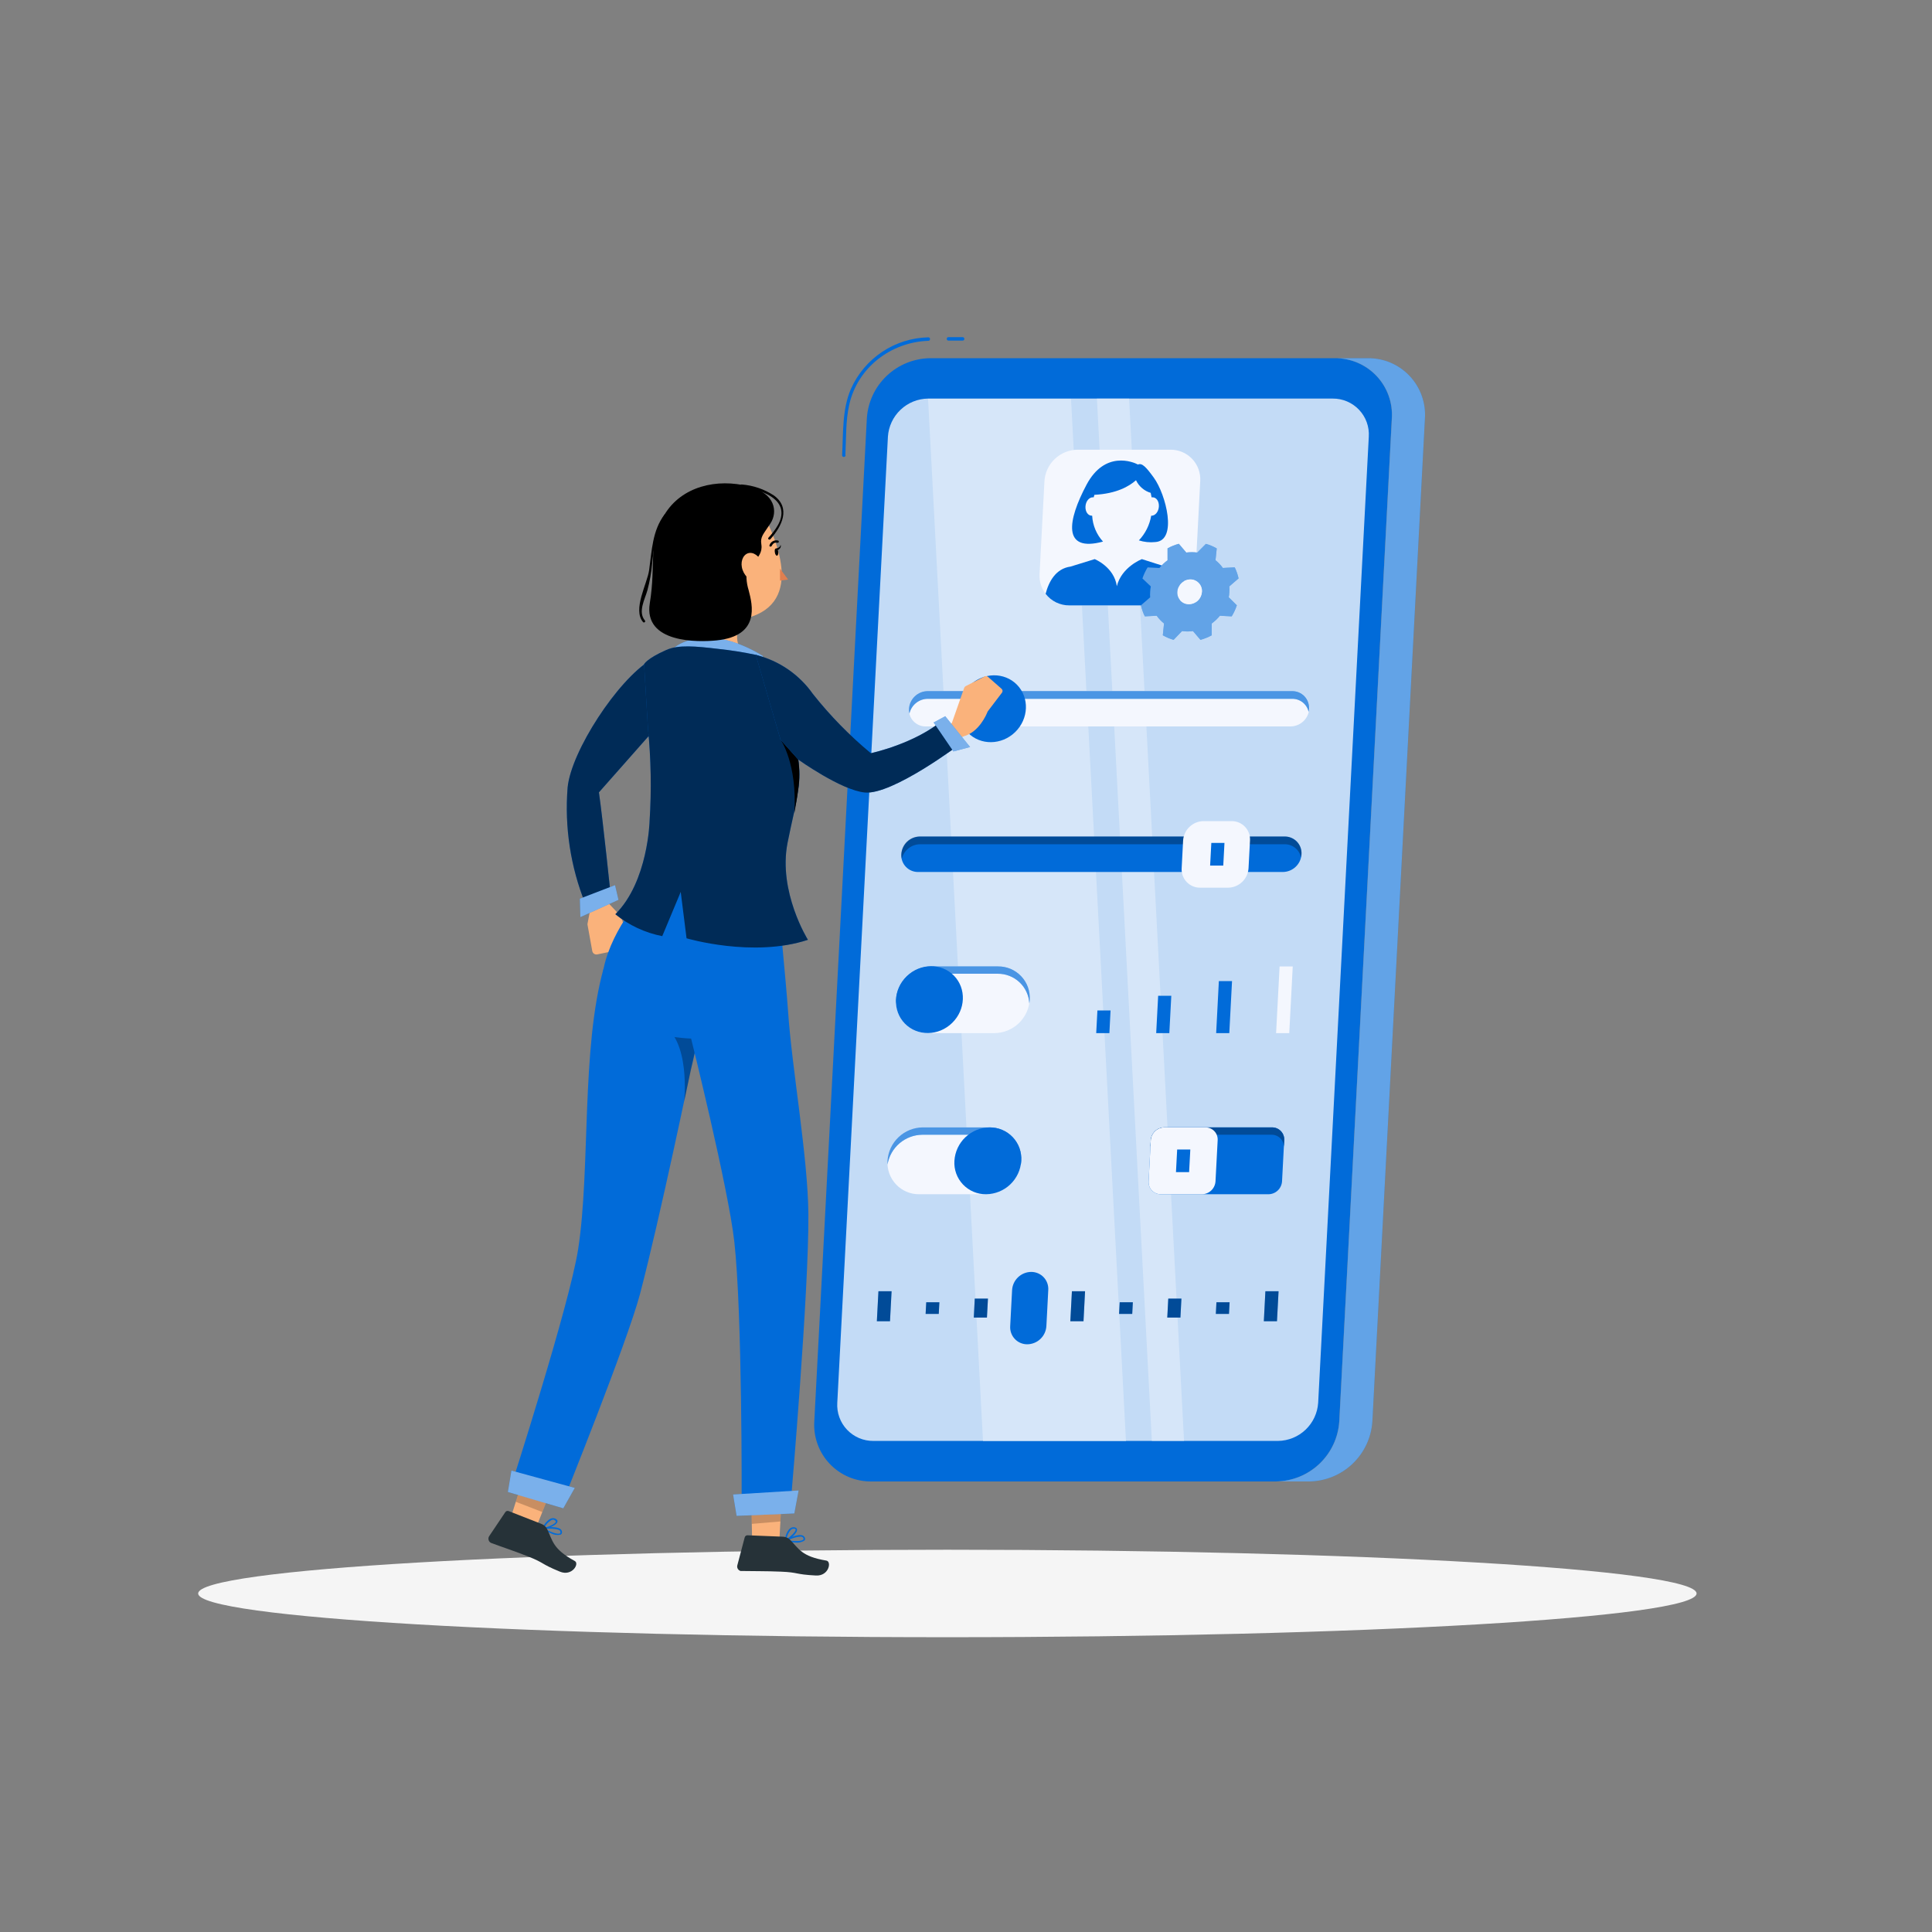 <svg width="156" height="156" viewBox="0 0 156 156" fill="none" xmlns="http://www.w3.org/2000/svg">
<rect x="0" y="0" width="156" height="156" fill="#808080" stroke="none"/>
<path d="M76.496 132.197C109.906 132.197 136.99 130.616 136.99 128.666C136.99 126.715 109.906 125.134 76.496 125.134C43.086 125.134 16.002 126.715 16.002 128.666C16.002 130.616 43.086 132.197 76.496 132.197Z" fill="#F5F5F5"/>
<path d="M103.019 119.621H70.356C69.728 119.627 69.105 119.504 68.526 119.259C67.947 119.013 67.425 118.651 66.993 118.195C66.561 117.739 66.228 117.198 66.014 116.607C65.8 116.016 65.71 115.387 65.751 114.76L69.994 33.784C70.075 32.477 70.648 31.249 71.597 30.348C72.546 29.446 73.802 28.937 75.111 28.923H107.771C108.4 28.916 109.023 29.039 109.602 29.284C110.181 29.529 110.703 29.891 111.136 30.348C111.569 30.804 111.902 31.345 112.116 31.936C112.33 32.527 112.42 33.156 112.379 33.784L108.136 114.76C108.054 116.067 107.481 117.294 106.532 118.195C105.583 119.097 104.328 119.606 103.019 119.621Z" fill="#016BD9"/>
<path d="M107.603 32.183H74.939C74.109 32.193 73.314 32.516 72.713 33.088C72.111 33.659 71.747 34.437 71.695 35.265L67.607 113.265C67.582 113.663 67.638 114.062 67.774 114.437C67.909 114.812 68.121 115.155 68.395 115.444C68.669 115.733 69 115.963 69.367 116.119C69.734 116.274 70.129 116.352 70.528 116.348H103.191C104.021 116.338 104.816 116.015 105.418 115.443C106.02 114.871 106.383 114.094 106.436 113.265L110.523 35.265C110.549 34.868 110.492 34.469 110.357 34.094C110.221 33.719 110.01 33.376 109.736 33.087C109.461 32.797 109.13 32.568 108.763 32.412C108.396 32.257 108.001 32.178 107.603 32.183Z" fill="#016BD9"/>
<path opacity="0.8" d="M107.603 32.183H74.939C74.109 32.193 73.314 32.516 72.713 33.088C72.111 33.659 71.747 34.437 71.695 35.265L67.607 113.265C67.582 113.663 67.638 114.062 67.774 114.437C67.909 114.812 68.121 115.155 68.395 115.444C68.669 115.733 69 115.963 69.367 116.119C69.734 116.274 70.129 116.352 70.528 116.348H103.191C104.021 116.338 104.816 116.015 105.418 115.443C106.02 114.871 106.383 114.094 106.436 113.265L110.523 35.265C110.549 34.868 110.492 34.469 110.357 34.094C110.221 33.719 110.01 33.376 109.736 33.087C109.461 32.797 109.13 32.568 108.763 32.412C108.396 32.257 108.001 32.178 107.603 32.183Z" fill="#F4F7FE"/>
<path d="M110.448 28.923H107.78C108.409 28.916 109.032 29.039 109.611 29.284C110.19 29.529 110.713 29.891 111.145 30.348C111.578 30.804 111.911 31.345 112.125 31.936C112.339 32.527 112.429 33.156 112.389 33.784L108.145 114.76C108.064 116.067 107.492 117.294 106.542 118.196C105.593 119.098 104.338 119.607 103.029 119.621H105.696C107.005 119.607 108.261 119.098 109.21 118.196C110.159 117.294 110.732 116.067 110.813 114.76L115.056 33.784C115.097 33.156 115.007 32.527 114.793 31.936C114.579 31.345 114.245 30.804 113.813 30.348C113.38 29.891 112.858 29.529 112.279 29.284C111.7 29.039 111.077 28.916 110.448 28.923Z" fill="#016BD9"/>
<path opacity="0.4" d="M110.448 28.923H107.78C108.409 28.916 109.032 29.039 109.611 29.284C110.19 29.529 110.713 29.891 111.145 30.348C111.578 30.804 111.911 31.345 112.125 31.936C112.339 32.527 112.429 33.156 112.389 33.784L108.145 114.76C108.064 116.067 107.492 117.294 106.542 118.196C105.593 119.098 104.338 119.607 103.029 119.621H105.696C107.005 119.607 108.261 119.098 109.21 118.196C110.159 117.294 110.732 116.067 110.813 114.76L115.056 33.784C115.097 33.156 115.007 32.527 114.793 31.936C114.579 31.345 114.245 30.804 113.813 30.348C113.38 29.891 112.858 29.529 112.279 29.284C111.7 29.039 111.077 28.916 110.448 28.923Z" fill="#F4F7FE"/>
<path opacity="0.4" d="M74.936 32.183L79.373 116.376H90.917L86.48 32.199H74.936V32.183Z" fill="#F4F7FE"/>
<path opacity="0.4" d="M93.007 116.361H95.606L91.169 32.183H88.571L93.007 116.361Z" fill="#F4F7FE"/>
<path d="M76.584 27.503H77.729C77.766 27.503 77.802 27.488 77.828 27.462C77.854 27.436 77.869 27.4 77.869 27.363C77.869 27.325 77.854 27.29 77.828 27.263C77.802 27.237 77.766 27.222 77.729 27.222H76.584C76.546 27.222 76.511 27.237 76.484 27.263C76.458 27.29 76.443 27.325 76.443 27.363C76.443 27.4 76.458 27.436 76.484 27.462C76.511 27.488 76.546 27.503 76.584 27.503Z" fill="#016BD9"/>
<path d="M68.259 36.745C68.331 35.409 68.275 33.983 68.571 32.688C69.233 29.681 71.935 27.622 74.961 27.519C75.139 27.519 75.142 27.232 74.961 27.238C73.636 27.267 72.347 27.671 71.242 28.403C70.138 29.136 69.264 30.166 68.721 31.375C67.985 33.044 68.097 34.975 67.997 36.76C67.997 36.941 68.269 36.941 68.278 36.76L68.259 36.745Z" fill="#016BD9"/>
<path d="M93.843 48.891H86.355C86.026 48.894 85.699 48.83 85.396 48.702C85.093 48.573 84.819 48.383 84.592 48.145C84.366 47.906 84.191 47.622 84.079 47.313C83.966 47.003 83.919 46.673 83.94 46.345L84.334 38.857C84.375 38.172 84.675 37.529 85.172 37.056C85.67 36.584 86.328 36.317 87.014 36.311H94.502C94.831 36.307 95.157 36.371 95.461 36.5C95.764 36.628 96.037 36.818 96.264 37.057C96.49 37.296 96.665 37.579 96.776 37.889C96.888 38.199 96.935 38.528 96.913 38.857L96.523 46.345C96.48 47.029 96.18 47.671 95.683 48.144C95.186 48.616 94.529 48.883 93.843 48.891Z" fill="#F4F7FE"/>
<path d="M89.063 43.73C88.538 43.156 88.229 42.417 88.187 41.64H88.156C87.844 41.64 87.625 41.306 87.647 40.897C87.669 40.488 87.931 40.155 88.234 40.155H88.311L88.368 39.955C90.174 39.858 91.176 39.262 91.728 38.776C91.843 39.02 92.007 39.236 92.212 39.412C92.416 39.588 92.655 39.719 92.913 39.796C92.942 39.911 92.966 40.033 92.985 40.155H93.063C93.375 40.155 93.597 40.485 93.575 40.897C93.553 41.309 93.288 41.64 92.985 41.64H92.954C92.827 42.388 92.481 43.082 91.959 43.633C92.386 43.769 92.836 43.815 93.282 43.768C95.107 43.661 94.143 39.908 93.16 38.563C92.561 37.74 92.224 37.356 91.884 37.509C91.503 37.3 89.216 36.358 87.737 39.131C86.202 42.011 85.747 44.632 89.063 43.73Z" fill="#016BD9"/>
<path d="M94.09 45.749L92.202 45.147C92.202 45.147 90.57 45.77 90.18 47.331C89.956 45.77 88.39 45.147 88.39 45.147L86.44 45.749C85.27 45.911 84.702 46.912 84.427 47.948C84.654 48.243 84.946 48.481 85.281 48.644C85.616 48.806 85.983 48.888 86.355 48.884H93.843C94.229 48.882 94.609 48.798 94.959 48.636C95.309 48.475 95.62 48.24 95.871 47.948C95.706 46.912 95.241 45.911 94.09 45.749Z" fill="#016BD9"/>
<path d="M99.263 47.789C99.274 47.642 99.274 47.494 99.263 47.346L100.009 46.704C99.942 46.395 99.837 46.095 99.697 45.811L98.739 45.861C98.572 45.626 98.373 45.416 98.146 45.237L98.246 44.283C97.971 44.124 97.678 44 97.372 43.914L96.673 44.616C96.528 44.596 96.38 44.586 96.233 44.585C96.084 44.586 95.935 44.596 95.787 44.616L95.185 43.908C94.868 43.995 94.562 44.118 94.274 44.276V45.24C94.028 45.419 93.807 45.629 93.616 45.864L92.664 45.815C92.492 46.095 92.352 46.395 92.246 46.707L92.923 47.35C92.894 47.496 92.876 47.644 92.87 47.793C92.859 47.939 92.859 48.086 92.87 48.233L92.127 48.875C92.195 49.184 92.3 49.484 92.439 49.768L93.397 49.718C93.565 49.952 93.765 50.162 93.99 50.342L93.893 51.296C94.167 51.455 94.459 51.579 94.764 51.664L95.444 50.956C95.59 50.976 95.737 50.987 95.884 50.987C96.032 50.987 96.18 50.976 96.327 50.956L96.932 51.664C97.249 51.577 97.555 51.454 97.843 51.296V50.342C98.088 50.162 98.309 49.952 98.502 49.718L99.453 49.768C99.626 49.487 99.765 49.188 99.868 48.875L99.216 48.229C99.241 48.084 99.257 47.937 99.263 47.789ZM96.012 48.791C95.882 48.794 95.753 48.769 95.633 48.719C95.513 48.669 95.405 48.594 95.315 48.5C95.226 48.406 95.157 48.294 95.113 48.172C95.069 48.049 95.051 47.919 95.06 47.789C95.078 47.52 95.196 47.266 95.392 47.08C95.588 46.894 95.847 46.788 96.118 46.785C96.247 46.785 96.374 46.811 96.493 46.862C96.611 46.913 96.717 46.989 96.805 47.083C96.893 47.177 96.961 47.289 97.003 47.41C97.046 47.532 97.063 47.661 97.054 47.789C97.037 48.057 96.921 48.308 96.728 48.493C96.535 48.679 96.279 48.785 96.012 48.791Z" fill="#016BD9"/>
<path opacity="0.4" d="M99.263 47.789C99.274 47.642 99.274 47.494 99.263 47.346L100.009 46.704C99.942 46.395 99.837 46.095 99.697 45.811L98.739 45.861C98.572 45.626 98.373 45.416 98.146 45.237L98.246 44.283C97.971 44.124 97.678 44 97.372 43.914L96.673 44.616C96.528 44.596 96.38 44.586 96.233 44.585C96.084 44.586 95.935 44.596 95.787 44.616L95.185 43.908C94.868 43.995 94.562 44.118 94.274 44.276V45.24C94.028 45.419 93.807 45.629 93.616 45.864L92.664 45.815C92.492 46.095 92.352 46.395 92.246 46.707L92.923 47.35C92.894 47.496 92.876 47.644 92.87 47.793C92.859 47.939 92.859 48.086 92.87 48.233L92.127 48.875C92.195 49.184 92.3 49.484 92.439 49.768L93.397 49.718C93.565 49.952 93.765 50.162 93.99 50.342L93.893 51.296C94.167 51.455 94.459 51.579 94.764 51.664L95.444 50.956C95.59 50.976 95.737 50.987 95.884 50.987C96.032 50.987 96.18 50.976 96.327 50.956L96.932 51.664C97.249 51.577 97.555 51.454 97.843 51.296V50.342C98.088 50.162 98.309 49.952 98.502 49.718L99.453 49.768C99.626 49.487 99.765 49.188 99.868 48.875L99.216 48.229C99.241 48.084 99.257 47.937 99.263 47.789ZM96.012 48.791C95.882 48.794 95.753 48.769 95.633 48.719C95.513 48.669 95.405 48.594 95.315 48.5C95.226 48.406 95.157 48.294 95.113 48.172C95.069 48.049 95.051 47.919 95.06 47.789C95.078 47.52 95.196 47.266 95.392 47.08C95.588 46.894 95.847 46.788 96.118 46.785C96.247 46.785 96.374 46.811 96.493 46.862C96.611 46.913 96.717 46.989 96.805 47.083C96.893 47.177 96.961 47.289 97.003 47.41C97.046 47.532 97.063 47.661 97.054 47.789C97.037 48.057 96.921 48.308 96.728 48.493C96.535 48.679 96.279 48.785 96.012 48.791Z" fill="#F4F7FE"/>
<path d="M96.012 48.791C95.882 48.793 95.753 48.769 95.633 48.719C95.513 48.669 95.405 48.594 95.315 48.5C95.226 48.406 95.157 48.294 95.113 48.171C95.069 48.049 95.051 47.919 95.06 47.789C95.077 47.519 95.196 47.266 95.392 47.08C95.588 46.893 95.847 46.788 96.118 46.785C96.247 46.784 96.374 46.811 96.493 46.862C96.611 46.913 96.717 46.988 96.805 47.083C96.893 47.177 96.96 47.288 97.003 47.41C97.046 47.532 97.063 47.661 97.054 47.789C97.037 48.056 96.921 48.308 96.728 48.493C96.535 48.679 96.279 48.785 96.012 48.791Z" fill="#F4F7FE"/>
<path d="M89.578 83.42H88.514L88.611 81.591H89.672L89.578 83.42Z" fill="#016BD9"/>
<path d="M94.418 83.42H93.357L93.516 80.406H94.577L94.418 83.42Z" fill="#016BD9"/>
<path d="M99.26 83.42H98.199L98.417 79.22H99.481L99.26 83.42Z" fill="#016BD9"/>
<path d="M104.102 83.42H103.038L103.322 78.038H104.383L104.102 83.42Z" fill="#F4F7FE"/>
<path d="M74.905 83.42H80.303C81.03 83.412 81.727 83.13 82.254 82.629C82.782 82.129 83.1 81.447 83.145 80.721C83.167 80.373 83.117 80.023 82.999 79.695C82.88 79.367 82.695 79.067 82.454 78.813C82.214 78.56 81.924 78.359 81.603 78.223C81.282 78.087 80.936 78.018 80.587 78.022H75.192C74.465 78.029 73.767 78.312 73.24 78.812C72.713 79.313 72.395 79.995 72.35 80.721C72.327 81.069 72.377 81.418 72.496 81.746C72.614 82.074 72.799 82.374 73.039 82.627C73.279 82.88 73.568 83.082 73.889 83.218C74.21 83.354 74.556 83.423 74.905 83.42Z" fill="#F4F7FE"/>
<path d="M75.158 78.624H80.555C81.209 78.617 81.841 78.863 82.318 79.311C82.795 79.758 83.08 80.373 83.114 81.027C83.129 80.93 83.139 80.83 83.145 80.73C83.167 80.382 83.117 80.033 82.999 79.704C82.88 79.376 82.695 79.076 82.454 78.823C82.214 78.569 81.924 78.368 81.603 78.232C81.281 78.096 80.936 78.028 80.586 78.031H75.192C74.465 78.039 73.767 78.321 73.24 78.822C72.713 79.323 72.394 80.004 72.35 80.73C72.35 80.83 72.35 80.93 72.35 81.027C72.463 80.361 72.806 79.756 73.319 79.317C73.832 78.878 74.483 78.633 75.158 78.624Z" fill="#016BD9"/>
<path opacity="0.3" d="M75.158 78.624H80.555C81.209 78.617 81.841 78.863 82.318 79.311C82.795 79.758 83.08 80.373 83.114 81.027C83.129 80.93 83.139 80.83 83.145 80.73C83.167 80.382 83.117 80.033 82.999 79.704C82.88 79.376 82.695 79.076 82.454 78.823C82.214 78.569 81.924 78.368 81.603 78.232C81.281 78.096 80.936 78.028 80.586 78.031H75.192C74.465 78.039 73.767 78.321 73.24 78.822C72.713 79.323 72.394 80.004 72.35 80.73C72.35 80.83 72.35 80.93 72.35 81.027C72.463 80.361 72.806 79.756 73.319 79.317C73.832 78.878 74.483 78.633 75.158 78.624Z" fill="#F4F7FE"/>
<path d="M76.88 82.598C77.976 81.531 78.043 79.821 77.029 78.781C76.015 77.741 74.305 77.763 73.209 78.831C72.113 79.899 72.046 81.608 73.06 82.648C74.074 83.689 75.784 83.666 76.88 82.598Z" fill="#016BD9"/>
<path d="M71.863 106.685H70.802L70.93 104.264H71.991L71.863 106.685Z" fill="#016BD9"/>
<path d="M75.8 106.093H74.74L74.789 105.154H75.85L75.8 106.093Z" fill="#016BD9"/>
<path d="M79.691 106.389H78.63L78.708 104.857H79.772L79.691 106.389Z" fill="#016BD9"/>
<path d="M83.613 106.093H82.549L82.599 105.154H83.663L83.613 106.093Z" fill="#016BD9"/>
<path d="M87.488 106.685H86.424L86.552 104.264H87.613L87.488 106.685Z" fill="#016BD9"/>
<path d="M91.422 106.093H90.361L90.411 105.154H91.472L91.422 106.093Z" fill="#016BD9"/>
<path d="M95.313 106.389H94.252L94.333 104.857H95.394L95.313 106.389Z" fill="#016BD9"/>
<path d="M99.235 106.093H98.174L98.221 105.154H99.284L99.235 106.093Z" fill="#016BD9"/>
<path d="M103.11 106.685H102.049L102.174 104.264H103.238L103.11 106.685Z" fill="#016BD9"/>
<g opacity="0.3">
<path d="M71.863 106.685H70.802L70.93 104.264H71.991L71.863 106.685Z" fill="black"/>
<path d="M75.8 106.092H74.74L74.79 105.153H75.85L75.8 106.092Z" fill="black"/>
<path d="M79.691 106.389H78.63L78.708 104.857H79.772L79.691 106.389Z" fill="black"/>
<path d="M83.613 106.092H82.549L82.599 105.153H83.663L83.613 106.092Z" fill="black"/>
<path d="M87.488 106.685H86.424L86.552 104.264H87.613L87.488 106.685Z" fill="black"/>
<path d="M91.422 106.092H90.362L90.412 105.153H91.472L91.422 106.092Z" fill="black"/>
<path d="M95.313 106.389H94.252L94.333 104.857H95.394L95.313 106.389Z" fill="black"/>
<path d="M99.235 106.092H98.174L98.221 105.153H99.285L99.235 106.092Z" fill="black"/>
<path d="M103.11 106.685H102.049L102.174 104.264H103.238L103.11 106.685Z" fill="black"/>
</g>
<path d="M84.49 107.085C84.505 106.817 84.552 105.89 84.567 105.625C84.583 105.359 84.63 104.43 84.642 104.164C84.655 103.976 84.628 103.787 84.564 103.609C84.5 103.431 84.4 103.269 84.271 103.131C84.141 102.994 83.984 102.885 83.81 102.811C83.636 102.737 83.449 102.7 83.26 102.701C82.867 102.706 82.489 102.859 82.204 103.131C81.919 103.402 81.746 103.771 81.722 104.164C81.707 104.43 81.66 105.356 81.644 105.625C81.629 105.893 81.582 106.817 81.569 107.085C81.557 107.273 81.584 107.462 81.648 107.639C81.713 107.817 81.812 107.979 81.942 108.116C82.072 108.253 82.228 108.362 82.402 108.436C82.576 108.509 82.763 108.547 82.951 108.545C83.345 108.54 83.722 108.387 84.007 108.116C84.292 107.846 84.464 107.477 84.49 107.085Z" fill="#016BD9"/>
<path d="M74.222 96.43H79.622C80.349 96.423 81.046 96.14 81.573 95.639C82.1 95.138 82.417 94.457 82.462 93.731C82.484 93.383 82.435 93.034 82.316 92.706C82.198 92.377 82.013 92.077 81.773 91.824C81.533 91.57 81.243 91.369 80.922 91.233C80.601 91.097 80.255 91.029 79.906 91.032H74.505C73.778 91.04 73.081 91.322 72.554 91.823C72.026 92.323 71.708 93.005 71.663 93.731C71.641 94.079 71.691 94.429 71.809 94.757C71.928 95.085 72.114 95.385 72.354 95.639C72.594 95.892 72.884 96.093 73.205 96.229C73.526 96.365 73.873 96.434 74.222 96.43Z" fill="#F4F7FE"/>
<path d="M74.474 91.625H79.872C80.526 91.618 81.157 91.864 81.633 92.312C82.11 92.76 82.394 93.375 82.427 94.028C82.444 93.93 82.454 93.831 82.459 93.731C82.481 93.383 82.432 93.034 82.314 92.706C82.195 92.377 82.01 92.077 81.77 91.824C81.53 91.57 81.241 91.369 80.919 91.233C80.598 91.097 80.252 91.029 79.903 91.032H74.506C73.778 91.04 73.081 91.322 72.554 91.823C72.026 92.323 71.708 93.005 71.663 93.731C71.663 93.831 71.663 93.931 71.663 94.028C71.775 93.361 72.118 92.755 72.632 92.316C73.146 91.876 73.798 91.632 74.474 91.625Z" fill="#016BD9"/>
<path opacity="0.3" d="M74.474 91.625H79.872C80.526 91.618 81.157 91.864 81.633 92.312C82.11 92.76 82.394 93.375 82.427 94.028C82.444 93.93 82.454 93.831 82.459 93.731C82.481 93.383 82.432 93.034 82.314 92.706C82.195 92.377 82.01 92.077 81.77 91.824C81.53 91.57 81.241 91.369 80.919 91.233C80.598 91.097 80.252 91.029 79.903 91.032H74.506C73.778 91.04 73.081 91.322 72.554 91.823C72.026 92.323 71.708 93.005 71.663 93.731C71.663 93.831 71.663 93.931 71.663 94.028C71.775 93.361 72.118 92.755 72.632 92.316C73.146 91.876 73.798 91.632 74.474 91.625Z" fill="#F4F7FE"/>
<path d="M77.064 93.731C77.109 93.005 77.427 92.323 77.954 91.823C78.482 91.322 79.179 91.04 79.906 91.032C80.255 91.029 80.601 91.097 80.922 91.233C81.244 91.369 81.533 91.57 81.773 91.824C82.013 92.077 82.198 92.377 82.317 92.706C82.435 93.034 82.484 93.383 82.462 93.731C82.418 94.457 82.1 95.138 81.573 95.639C81.046 96.14 80.349 96.423 79.622 96.43C79.273 96.434 78.927 96.365 78.606 96.229C78.284 96.093 77.995 95.892 77.754 95.639C77.514 95.385 77.329 95.085 77.21 94.757C77.091 94.429 77.042 94.079 77.064 93.731Z" fill="#016BD9"/>
<path d="M74.752 58.656H104.208C104.594 58.652 104.964 58.502 105.244 58.237C105.524 57.971 105.694 57.609 105.718 57.224C105.73 57.039 105.703 56.854 105.64 56.68C105.577 56.506 105.479 56.347 105.351 56.213C105.224 56.078 105.07 55.972 104.9 55.899C104.729 55.827 104.546 55.79 104.361 55.792H74.902C74.516 55.796 74.146 55.946 73.867 56.212C73.587 56.477 73.419 56.839 73.395 57.224C73.382 57.409 73.408 57.595 73.471 57.769C73.534 57.944 73.632 58.103 73.76 58.238C73.887 58.372 74.041 58.479 74.212 58.551C74.383 58.623 74.567 58.659 74.752 58.656Z" fill="#F4F7FE"/>
<path d="M74.902 56.425H104.345C104.653 56.423 104.952 56.526 105.193 56.718C105.433 56.91 105.6 57.179 105.665 57.48C105.682 57.398 105.695 57.316 105.702 57.233C105.714 57.049 105.687 56.864 105.624 56.69C105.561 56.516 105.463 56.356 105.336 56.222C105.208 56.088 105.055 55.981 104.884 55.908C104.714 55.836 104.53 55.8 104.345 55.801H74.902C74.516 55.805 74.146 55.955 73.867 56.221C73.587 56.487 73.418 56.848 73.395 57.233C73.388 57.361 73.401 57.49 73.432 57.614C73.508 57.28 73.694 56.98 73.961 56.765C74.227 56.549 74.559 56.429 74.902 56.425Z" fill="#016BD9"/>
<path opacity="0.3" d="M74.902 56.425H104.345C104.653 56.423 104.952 56.526 105.193 56.718C105.433 56.91 105.6 57.179 105.665 57.48C105.682 57.398 105.695 57.316 105.702 57.233C105.714 57.049 105.687 56.864 105.624 56.69C105.561 56.516 105.463 56.356 105.336 56.222C105.208 56.088 105.055 55.981 104.884 55.908C104.714 55.836 104.53 55.8 104.345 55.801H74.902C74.516 55.805 74.146 55.955 73.867 56.221C73.587 56.487 73.418 56.848 73.395 57.233C73.388 57.361 73.401 57.49 73.432 57.614C73.508 57.28 73.694 56.98 73.961 56.765C74.227 56.549 74.559 56.429 74.902 56.425Z" fill="#F4F7FE"/>
<path d="M81.971 59.112C83.067 58.044 83.134 56.335 82.12 55.294C81.106 54.254 79.396 54.276 78.3 55.344C77.204 56.411 77.137 58.12 78.151 59.161C79.165 60.201 80.875 60.179 81.971 59.112Z" fill="#016BD9"/>
<path d="M103.693 92.071C103.702 91.937 103.683 91.803 103.637 91.676C103.591 91.55 103.52 91.434 103.427 91.337C103.335 91.239 103.223 91.162 103.099 91.109C102.975 91.057 102.842 91.031 102.707 91.032H94.015C93.735 91.036 93.467 91.144 93.264 91.337C93.061 91.53 92.938 91.792 92.92 92.071L92.745 95.391C92.737 95.525 92.756 95.66 92.802 95.786C92.847 95.912 92.919 96.028 93.011 96.126C93.104 96.223 93.216 96.3 93.339 96.353C93.463 96.405 93.597 96.431 93.731 96.43H102.423C102.703 96.427 102.972 96.318 103.175 96.125C103.378 95.932 103.5 95.67 103.519 95.391L103.693 92.071Z" fill="#016BD9"/>
<path d="M93.984 91.625H102.676C102.811 91.624 102.944 91.65 103.068 91.702C103.192 91.754 103.303 91.832 103.396 91.929C103.488 92.027 103.56 92.142 103.606 92.269C103.651 92.395 103.671 92.53 103.662 92.664L103.693 92.071C103.702 91.937 103.683 91.803 103.637 91.676C103.591 91.55 103.52 91.434 103.427 91.337C103.334 91.239 103.223 91.162 103.099 91.109C102.975 91.057 102.842 91.031 102.707 91.032H94.015C93.735 91.036 93.467 91.144 93.264 91.337C93.061 91.53 92.938 91.792 92.92 92.071L92.889 92.664C92.907 92.385 93.03 92.123 93.233 91.93C93.436 91.737 93.704 91.628 93.984 91.625Z" fill="#016BD9"/>
<path opacity="0.3" d="M93.984 91.625H102.676C102.811 91.624 102.944 91.65 103.068 91.702C103.192 91.754 103.303 91.832 103.396 91.929C103.488 92.027 103.56 92.142 103.606 92.269C103.651 92.395 103.671 92.53 103.662 92.664L103.693 92.071C103.702 91.937 103.683 91.803 103.637 91.676C103.591 91.55 103.52 91.434 103.427 91.337C103.334 91.239 103.223 91.162 103.099 91.109C102.975 91.057 102.842 91.031 102.707 91.032H94.015C93.735 91.036 93.467 91.144 93.264 91.337C93.061 91.53 92.938 91.792 92.92 92.071L92.889 92.664C92.907 92.385 93.03 92.123 93.233 91.93C93.436 91.737 93.704 91.628 93.984 91.625Z" fill="black"/>
<path d="M98.321 92.071C98.329 91.937 98.31 91.803 98.264 91.676C98.218 91.55 98.147 91.434 98.054 91.337C97.962 91.239 97.85 91.162 97.726 91.109C97.603 91.057 97.469 91.031 97.335 91.032H94.015C93.735 91.036 93.467 91.144 93.264 91.337C93.061 91.53 92.938 91.792 92.92 92.071L92.745 95.391C92.737 95.525 92.756 95.66 92.802 95.786C92.847 95.912 92.919 96.028 93.011 96.126C93.104 96.223 93.216 96.3 93.339 96.353C93.463 96.405 93.597 96.431 93.731 96.43H97.051C97.331 96.427 97.599 96.318 97.802 96.125C98.005 95.932 98.128 95.67 98.146 95.391L98.321 92.071Z" fill="#F4F7FE"/>
<path d="M96.015 94.645H94.954L95.051 92.817H96.112L96.015 94.645Z" fill="#016BD9"/>
<path d="M103.727 67.545H74.287C73.901 67.55 73.531 67.7 73.251 67.965C72.972 68.231 72.802 68.592 72.777 68.977C72.765 69.162 72.791 69.347 72.854 69.522C72.917 69.696 73.015 69.855 73.143 69.99C73.27 70.124 73.424 70.231 73.595 70.303C73.765 70.375 73.949 70.411 74.134 70.409H103.584C103.97 70.406 104.34 70.256 104.62 69.99C104.9 69.725 105.068 69.362 105.091 68.977C105.103 68.792 105.076 68.606 105.013 68.431C104.95 68.257 104.851 68.097 104.723 67.962C104.595 67.828 104.44 67.721 104.269 67.65C104.098 67.578 103.913 67.542 103.727 67.545Z" fill="#016BD9"/>
<path opacity="0.3" d="M74.287 68.169H103.728C104.035 68.166 104.334 68.269 104.575 68.46C104.815 68.652 104.982 68.92 105.047 69.221C105.068 69.141 105.08 69.059 105.085 68.977C105.097 68.793 105.071 68.607 105.008 68.433C104.945 68.259 104.846 68.099 104.719 67.965C104.592 67.83 104.438 67.724 104.267 67.652C104.096 67.579 103.913 67.543 103.728 67.545H74.287C74.062 67.54 73.839 67.587 73.634 67.682C73.43 67.776 73.249 67.916 73.107 68.091C72.965 68.266 72.865 68.471 72.814 68.691C72.764 68.91 72.764 69.138 72.815 69.358C72.891 69.023 73.078 68.725 73.345 68.509C73.612 68.293 73.944 68.174 74.287 68.169Z" fill="black"/>
<path d="M99.16 71.676H96.904C96.702 71.678 96.501 71.639 96.315 71.56C96.128 71.481 95.96 71.365 95.82 71.219C95.68 71.073 95.572 70.9 95.502 70.71C95.432 70.52 95.401 70.318 95.413 70.116L95.531 67.86C95.56 67.439 95.747 67.045 96.054 66.756C96.361 66.467 96.766 66.304 97.188 66.3H99.444C99.646 66.298 99.846 66.338 100.032 66.416C100.219 66.495 100.387 66.611 100.526 66.757C100.666 66.904 100.774 67.077 100.844 67.267C100.913 67.457 100.943 67.659 100.932 67.86L100.813 70.116C100.784 70.536 100.598 70.93 100.292 71.219C99.985 71.509 99.581 71.672 99.16 71.676Z" fill="#F4F7FE"/>
<path d="M98.773 69.891H97.712L97.809 68.063H98.87L98.773 69.891Z" fill="#016BD9"/>
<path d="M52.357 59.455L48.36 63.979C48.672 66.138 49.324 72.403 49.324 72.403C48.725 73.195 47.262 72.971 47.262 72.971C46.067 69.995 45.578 66.782 45.833 63.586C46.114 60.662 49.864 54.912 52.535 53.29C52.97 53.026 53.442 52.827 53.935 52.7L54.463 52.638L52.591 59.592L52.357 59.455Z" fill="#016BD9"/>
<path opacity="0.6" d="M52.357 59.455L48.36 63.979C48.672 66.138 49.324 72.403 49.324 72.403C48.725 73.195 47.262 72.971 47.262 72.971C46.067 69.995 45.578 66.782 45.833 63.586C46.114 60.662 49.864 54.912 52.535 53.29C52.97 53.026 53.442 52.827 53.935 52.7L54.463 52.638L52.591 59.592L52.357 59.455Z" fill="black"/>
<path d="M49.106 72.896L50.073 73.929C50.104 73.963 50.129 74.003 50.145 74.047L50.712 75.645C50.747 75.729 50.747 75.823 50.712 75.907L50.438 76.472C50.415 76.518 50.382 76.559 50.341 76.591C50.3 76.623 50.252 76.645 50.201 76.656L48.226 77.064C48.181 77.073 48.136 77.073 48.092 77.065C48.047 77.056 48.005 77.038 47.968 77.013C47.93 76.988 47.898 76.955 47.873 76.918C47.849 76.88 47.831 76.837 47.823 76.793L47.443 74.69C47.434 74.648 47.434 74.604 47.443 74.562L47.705 73.214C47.718 73.147 47.752 73.085 47.8 73.038C47.849 72.99 47.912 72.958 47.979 72.946L48.8 72.799C48.855 72.789 48.911 72.792 48.965 72.809C49.018 72.826 49.066 72.856 49.106 72.896Z" fill="#FAB27B"/>
<path d="M49.939 72.659L46.862 74.053L46.822 72.565L49.661 71.473L49.939 72.659Z" fill="#016BD9"/>
<path opacity="0.5" d="M49.939 72.659L46.862 74.053L46.822 72.565L49.661 71.473L49.939 72.659Z" fill="#F4F7FE"/>
<path d="M48.747 78.163C46.912 84.715 47.689 94.387 46.681 100.873C45.989 105.341 41.253 120.045 41.253 120.045L45.434 121.312C45.434 121.312 50.65 108.361 51.673 104.502C53.315 98.24 55.779 86.359 55.779 86.359C55.779 86.359 56.7 82.989 56.282 82.615C55.864 82.24 48.747 78.163 48.747 78.163Z" fill="#016BD9"/>
<path opacity="0.3" d="M53.352 82.662L56.375 83.641L55.243 88.945C55.243 88.945 55.798 83.872 53.352 82.662Z" fill="black"/>
<path d="M42.092 119.855L41.343 122.229L43.371 123.14L44.376 120.619L42.092 119.855Z" fill="#FAB27B"/>
<path opacity="0.2" d="M41.649 121.262L43.789 122.089L44.073 121.375L41.824 120.71L41.649 121.262Z" fill="black"/>
<path d="M41.296 118.744L46.41 120.142L45.483 121.789L41.009 120.47L41.296 118.744Z" fill="#016BD9"/>
<path opacity="0.5" d="M41.296 118.744L46.41 120.142L45.483 121.789L41.009 120.47L41.296 118.744Z" fill="#F4F7FE"/>
<path d="M43.805 123.465C43.794 123.458 43.786 123.448 43.781 123.436C43.776 123.425 43.775 123.412 43.777 123.4C43.779 123.388 43.785 123.377 43.794 123.368C43.803 123.36 43.814 123.354 43.827 123.353C43.873 123.353 44.89 123.197 45.246 123.462C45.28 123.486 45.308 123.516 45.33 123.551C45.352 123.585 45.367 123.624 45.374 123.665C45.386 123.71 45.383 123.759 45.367 123.803C45.35 123.847 45.32 123.885 45.28 123.911C45.021 123.975 44.747 123.941 44.51 123.818C44.265 123.721 44.029 123.603 43.805 123.465ZM44.017 123.465C44.441 123.696 45.043 123.927 45.215 123.814C45.24 123.814 45.268 123.774 45.252 123.687C45.249 123.661 45.241 123.637 45.227 123.616C45.212 123.595 45.194 123.577 45.171 123.565C45.141 123.541 45.108 123.522 45.071 123.509C44.726 123.425 44.368 123.408 44.017 123.459V123.465Z" fill="#016BD9"/>
<path d="M43.777 123.449C43.771 123.44 43.768 123.429 43.768 123.418C43.768 123.407 43.771 123.396 43.777 123.387C43.792 123.359 44.107 122.741 44.51 122.61C44.567 122.59 44.628 122.582 44.689 122.586C44.749 122.59 44.808 122.607 44.862 122.635C45.012 122.713 45.031 122.809 45.009 122.878C44.956 123.165 44.179 123.458 43.845 123.474C43.837 123.477 43.828 123.477 43.82 123.474C43.812 123.474 43.803 123.471 43.795 123.467C43.788 123.463 43.781 123.456 43.777 123.449ZM44.775 122.728C44.704 122.701 44.625 122.701 44.554 122.728C44.292 122.869 44.081 123.087 43.948 123.352C44.313 123.293 44.85 123.04 44.884 122.869C44.884 122.853 44.884 122.809 44.797 122.759H44.763L44.775 122.728Z" fill="#016BD9"/>
<path d="M43.68 123.034L41.075 122.014C41.027 121.994 40.974 121.992 40.925 122.006C40.875 122.021 40.832 122.053 40.803 122.095L39.502 124.033C39.447 124.115 39.426 124.216 39.444 124.313C39.462 124.411 39.518 124.497 39.599 124.554L39.671 124.591C40.607 124.941 41.471 125.215 42.641 125.677C44.02 126.22 43.605 126.248 45.218 126.906C46.191 127.302 46.806 126.26 46.413 126.045C44.61 125.062 44.638 124.41 44.17 123.446C44.063 123.253 43.889 123.106 43.68 123.034Z" fill="#263238"/>
<path d="M60.678 121.79L60.724 124.077L62.937 124.289L63.071 121.79H60.678Z" fill="#FAB27B"/>
<path opacity="0.2" d="M63.015 122.85L63.046 122.251L60.69 122.348L60.706 123.047L63.015 122.85Z" fill="black"/>
<path d="M48.747 78.162C49.439 74.861 52.204 71.922 52.204 71.922L62.812 72.603C62.812 72.603 63.479 79.417 63.635 81.694C63.947 86.293 65.239 93.435 65.273 98.046C65.32 104.286 63.891 120.844 63.891 120.844L59.885 121.318C59.885 121.318 59.944 106.002 59.289 100.227C58.793 95.859 55.804 83.859 55.804 83.859C55.804 83.859 47.589 83.697 48.747 78.162Z" fill="#016BD9"/>
<path d="M59.193 120.673L64.484 120.348L64.138 122.205L59.477 122.398L59.193 120.673Z" fill="#016BD9"/>
<path opacity="0.5" d="M59.193 120.673L64.484 120.348L64.138 122.205L59.477 122.398L59.193 120.673Z" fill="#F4F7FE"/>
<path d="M63.417 124.448C63.405 124.445 63.394 124.438 63.385 124.428C63.377 124.419 63.372 124.407 63.37 124.395C63.368 124.383 63.37 124.37 63.375 124.359C63.381 124.349 63.39 124.34 63.401 124.335C63.442 124.314 64.356 123.836 64.777 123.973C64.857 123.996 64.924 124.048 64.965 124.12C64.991 124.159 65.006 124.205 65.006 124.253C65.006 124.3 64.991 124.346 64.965 124.385C64.74 124.532 64.469 124.591 64.203 124.551C63.939 124.539 63.676 124.504 63.417 124.448ZM63.617 124.373C64.091 124.451 64.737 124.473 64.865 124.31C64.883 124.292 64.899 124.254 64.865 124.179C64.854 124.156 64.838 124.136 64.818 124.12C64.798 124.105 64.774 124.094 64.749 124.089C64.712 124.077 64.673 124.07 64.634 124.07C64.278 124.105 63.933 124.208 63.617 124.373Z" fill="#016BD9"/>
<path d="M63.383 124.441C63.375 124.434 63.368 124.426 63.364 124.416C63.359 124.406 63.357 124.396 63.358 124.385C63.358 124.354 63.461 123.668 63.798 123.412C63.845 123.374 63.9 123.347 63.958 123.331C64.017 123.316 64.078 123.312 64.138 123.321C64.303 123.343 64.353 123.43 64.356 123.499C64.4 123.789 63.763 124.323 63.451 124.435C63.447 124.437 63.443 124.438 63.439 124.438C63.434 124.438 63.43 124.437 63.426 124.435C63.42 124.439 63.413 124.442 63.405 124.443C63.398 124.444 63.39 124.443 63.383 124.441ZM64.094 123.434C64.016 123.431 63.94 123.455 63.879 123.502C63.68 123.716 63.55 123.984 63.507 124.273C63.819 124.098 64.256 123.68 64.247 123.505C64.247 123.49 64.247 123.446 64.128 123.434H64.094Z" fill="#016BD9"/>
<path d="M63.167 124.079L60.359 123.967C60.308 123.965 60.258 123.981 60.216 124.011C60.175 124.042 60.145 124.086 60.132 124.135L59.536 126.391C59.523 126.439 59.52 126.488 59.526 126.537C59.533 126.586 59.549 126.633 59.573 126.675C59.598 126.718 59.631 126.755 59.67 126.785C59.709 126.815 59.753 126.837 59.801 126.85C59.827 126.853 59.853 126.853 59.879 126.85C60.887 126.872 61.785 126.85 63.043 126.903C64.522 126.962 64.141 127.124 65.882 127.215C66.93 127.271 67.167 126.085 66.727 126.011C64.699 125.674 64.512 125.05 63.757 124.291C63.592 124.153 63.383 124.078 63.167 124.079Z" fill="#263238"/>
<path d="M59.851 50.008C59.667 50.597 59.205 51.593 59.851 52.482L56.665 52.17C56.665 52.17 57.005 49.821 57.202 49.05C57.33 48.554 57.495 48.014 59.171 48.482C60.132 48.76 59.976 49.608 59.851 50.008Z" fill="#FAB27B"/>
<path d="M56.977 49.137C55.224 47.783 51.517 44.114 55.074 40.91C58.035 38.242 60.756 39.802 61.682 41.605C62.721 43.624 65.077 49.018 59.851 50.007C58.89 50.188 57.888 49.839 56.977 49.137Z" fill="#FAB27B"/>
<path d="M54.472 52.276C54.472 52.276 56.931 50.117 61.601 52.965L61.536 53.633L54.516 52.953L54.472 52.276Z" fill="#016BD9"/>
<path opacity="0.5" d="M54.472 52.276C54.472 52.276 56.931 50.117 61.601 52.965L61.536 53.633L54.516 52.953L54.472 52.276Z" fill="#F4F7FE"/>
<path opacity="0.1" d="M59.18 49.371C59.18 50.092 59.402 50.466 59.661 50.653C59.709 50.434 59.772 50.218 59.851 50.008C59.224 49.733 59.18 49.371 59.18 49.371Z" fill="black"/>
<path d="M61.052 52.881C60.041 52.666 59.02 52.503 57.992 52.395C56.182 52.182 54.8 52.042 53.801 52.482C52.21 53.184 52.007 53.633 52.007 53.633L52.319 58.791C52.568 61.279 52.612 63.783 52.453 66.279C52.453 66.3 52.329 71.193 49.686 73.82C50.785 74.711 52.085 75.318 53.474 75.589L54.965 72.019L55.436 75.763C55.436 75.763 60.806 77.355 65.236 75.885C65.236 75.885 62.812 72.01 63.592 68.048C63.969 66.141 64.244 65.24 64.456 63.742C64.579 62.934 64.579 62.113 64.456 61.305L63.461 54.504C63.461 54.504 61.701 53.041 61.052 52.881Z" fill="#016BD9"/>
<path opacity="0.6" d="M61.052 52.881C60.041 52.666 59.02 52.503 57.992 52.395C56.182 52.182 54.8 52.042 53.801 52.482C52.21 53.184 52.007 53.633 52.007 53.633L52.319 58.791C52.568 61.279 52.612 63.783 52.453 66.279C52.453 66.3 52.329 71.193 49.686 73.82C50.785 74.711 52.085 75.318 53.474 75.589L54.965 72.019L55.436 75.763C55.436 75.763 60.806 77.355 65.236 75.885C65.236 75.885 62.812 72.01 63.592 68.048C63.969 66.141 64.244 65.24 64.456 63.742C64.579 62.934 64.579 62.113 64.456 61.305L63.461 54.504C63.461 54.504 61.701 53.041 61.052 52.881Z" fill="black"/>
<path d="M64.138 65.673C64.266 64.983 64.378 64.334 64.45 63.757C64.572 62.95 64.572 62.128 64.45 61.321L63.024 59.717C63.024 59.717 64.397 61.645 64.138 65.673Z" fill="black"/>
<path d="M76.87 58.344L77.856 55.536C77.875 55.48 77.916 55.433 77.969 55.405L79.513 54.616C79.555 54.596 79.602 54.589 79.648 54.595C79.694 54.601 79.737 54.62 79.772 54.65L80.873 55.617C80.917 55.656 80.944 55.709 80.95 55.767C80.956 55.825 80.94 55.883 80.905 55.929L79.766 57.427C79.753 57.444 79.742 57.463 79.735 57.483C79.647 57.705 79.061 59.106 77.813 59.455L77.766 59.474L77.348 59.695C77.297 59.726 77.236 59.736 77.178 59.724C77.12 59.711 77.069 59.676 77.036 59.627L76.502 58.881C76.482 58.853 76.469 58.821 76.462 58.787C76.456 58.754 76.457 58.719 76.466 58.685C76.475 58.652 76.492 58.622 76.514 58.596C76.537 58.569 76.564 58.549 76.596 58.535L76.736 58.469C76.766 58.459 76.794 58.443 76.817 58.422C76.841 58.4 76.859 58.374 76.87 58.344Z" fill="#FAB27B"/>
<path d="M61.024 52.878C62.893 53.339 64.532 54.461 65.638 56.035C67.027 57.789 68.596 59.392 70.318 60.818C70.318 60.818 73.925 60.051 76.2 58.082L77.535 60.076C77.535 60.076 72.056 64.207 69.825 63.991C67.922 63.807 64.453 61.33 64.453 61.33L63.024 59.726L61.024 52.878Z" fill="#016BD9"/>
<path opacity="0.6" d="M61.024 52.878C62.893 53.339 64.532 54.461 65.638 56.035C67.027 57.789 68.596 59.392 70.318 60.818C70.318 60.818 73.925 60.051 76.2 58.082L77.535 60.076C77.535 60.076 72.056 64.207 69.825 63.991C67.922 63.807 64.453 61.33 64.453 61.33L63.024 59.726L61.024 52.878Z" fill="black"/>
<path d="M76.324 57.833L78.328 60.319L76.986 60.675L75.388 58.338L76.324 57.833Z" fill="#016BD9"/>
<path opacity="0.5" d="M76.324 57.833L78.328 60.319L76.986 60.675L75.388 58.338L76.324 57.833Z" fill="#F4F7FE"/>
<path d="M62.983 45.917V46.885L63.636 46.794L62.983 45.917Z" fill="#E07F50"/>
<path d="M57.87 51.708C56.369 51.861 51.942 51.948 52.469 48.7C52.996 45.452 52.279 43.842 53.654 41.555C55.03 39.268 57.898 38.601 60.478 39.278C62.628 39.839 62.802 41.343 62.219 42.248C61.636 43.153 61.373 43.321 61.476 43.964C61.579 44.607 61.189 44.966 61.021 45.268C60.835 45.486 60.6 45.657 60.334 45.764C60.218 46.396 60.258 47.046 60.45 47.658C60.762 48.847 61.398 51.343 57.87 51.708Z" fill="black"/>
<path d="M59.866 39.312C60.588 39.387 61.29 39.589 61.941 39.908C62.45 40.17 62.958 40.56 63.074 41.156C63.239 42.014 62.575 42.828 62.047 43.421C61.963 43.518 62.125 43.63 62.206 43.536C63.142 42.488 63.866 41.016 62.493 40.011C61.713 39.498 60.816 39.191 59.885 39.119C59.859 39.116 59.834 39.124 59.814 39.14C59.794 39.157 59.782 39.18 59.779 39.206C59.776 39.232 59.784 39.257 59.801 39.277C59.817 39.297 59.841 39.31 59.866 39.312Z" fill="black"/>
<path d="M53.664 41.537C52.675 42.819 52.628 44.495 52.416 46.023C52.275 47.103 51.059 49.209 51.92 50.226C52.001 50.323 52.157 50.201 52.076 50.104C51.486 49.409 52.076 48.385 52.275 47.664C52.464 46.956 52.593 46.233 52.659 45.502C52.793 44.195 52.971 42.735 53.81 41.655C53.889 41.556 53.729 41.437 53.651 41.537H53.664Z" fill="black"/>
<path d="M62.313 44.076C62.294 44.117 62.328 44.045 62.334 44.036C62.354 43.998 62.378 43.964 62.406 43.933C62.449 43.881 62.507 43.843 62.571 43.824C62.636 43.805 62.704 43.806 62.768 43.827C62.887 43.855 62.937 43.674 62.818 43.646C62.677 43.611 62.528 43.631 62.4 43.701C62.273 43.772 62.177 43.888 62.132 44.026C62.085 44.136 62.266 44.185 62.313 44.076Z" fill="black"/>
<path d="M61.545 45.499C61.745 46.098 61.545 46.703 61.118 46.85C60.69 46.996 60.182 46.628 59.963 46.026C59.745 45.424 59.963 44.822 60.391 44.675C60.818 44.529 61.342 44.897 61.545 45.499Z" fill="#FAB27B"/>
<path d="M63.024 43.992C62.996 44.217 62.778 44.264 62.665 44.282C62.553 44.301 62.544 44.429 62.565 44.594C62.587 44.76 62.665 44.878 62.74 44.866C62.815 44.853 62.862 44.719 62.843 44.554C62.835 44.509 62.823 44.465 62.806 44.423C63.158 44.211 63.024 43.992 63.024 43.992Z" fill="black"/>
</svg>
